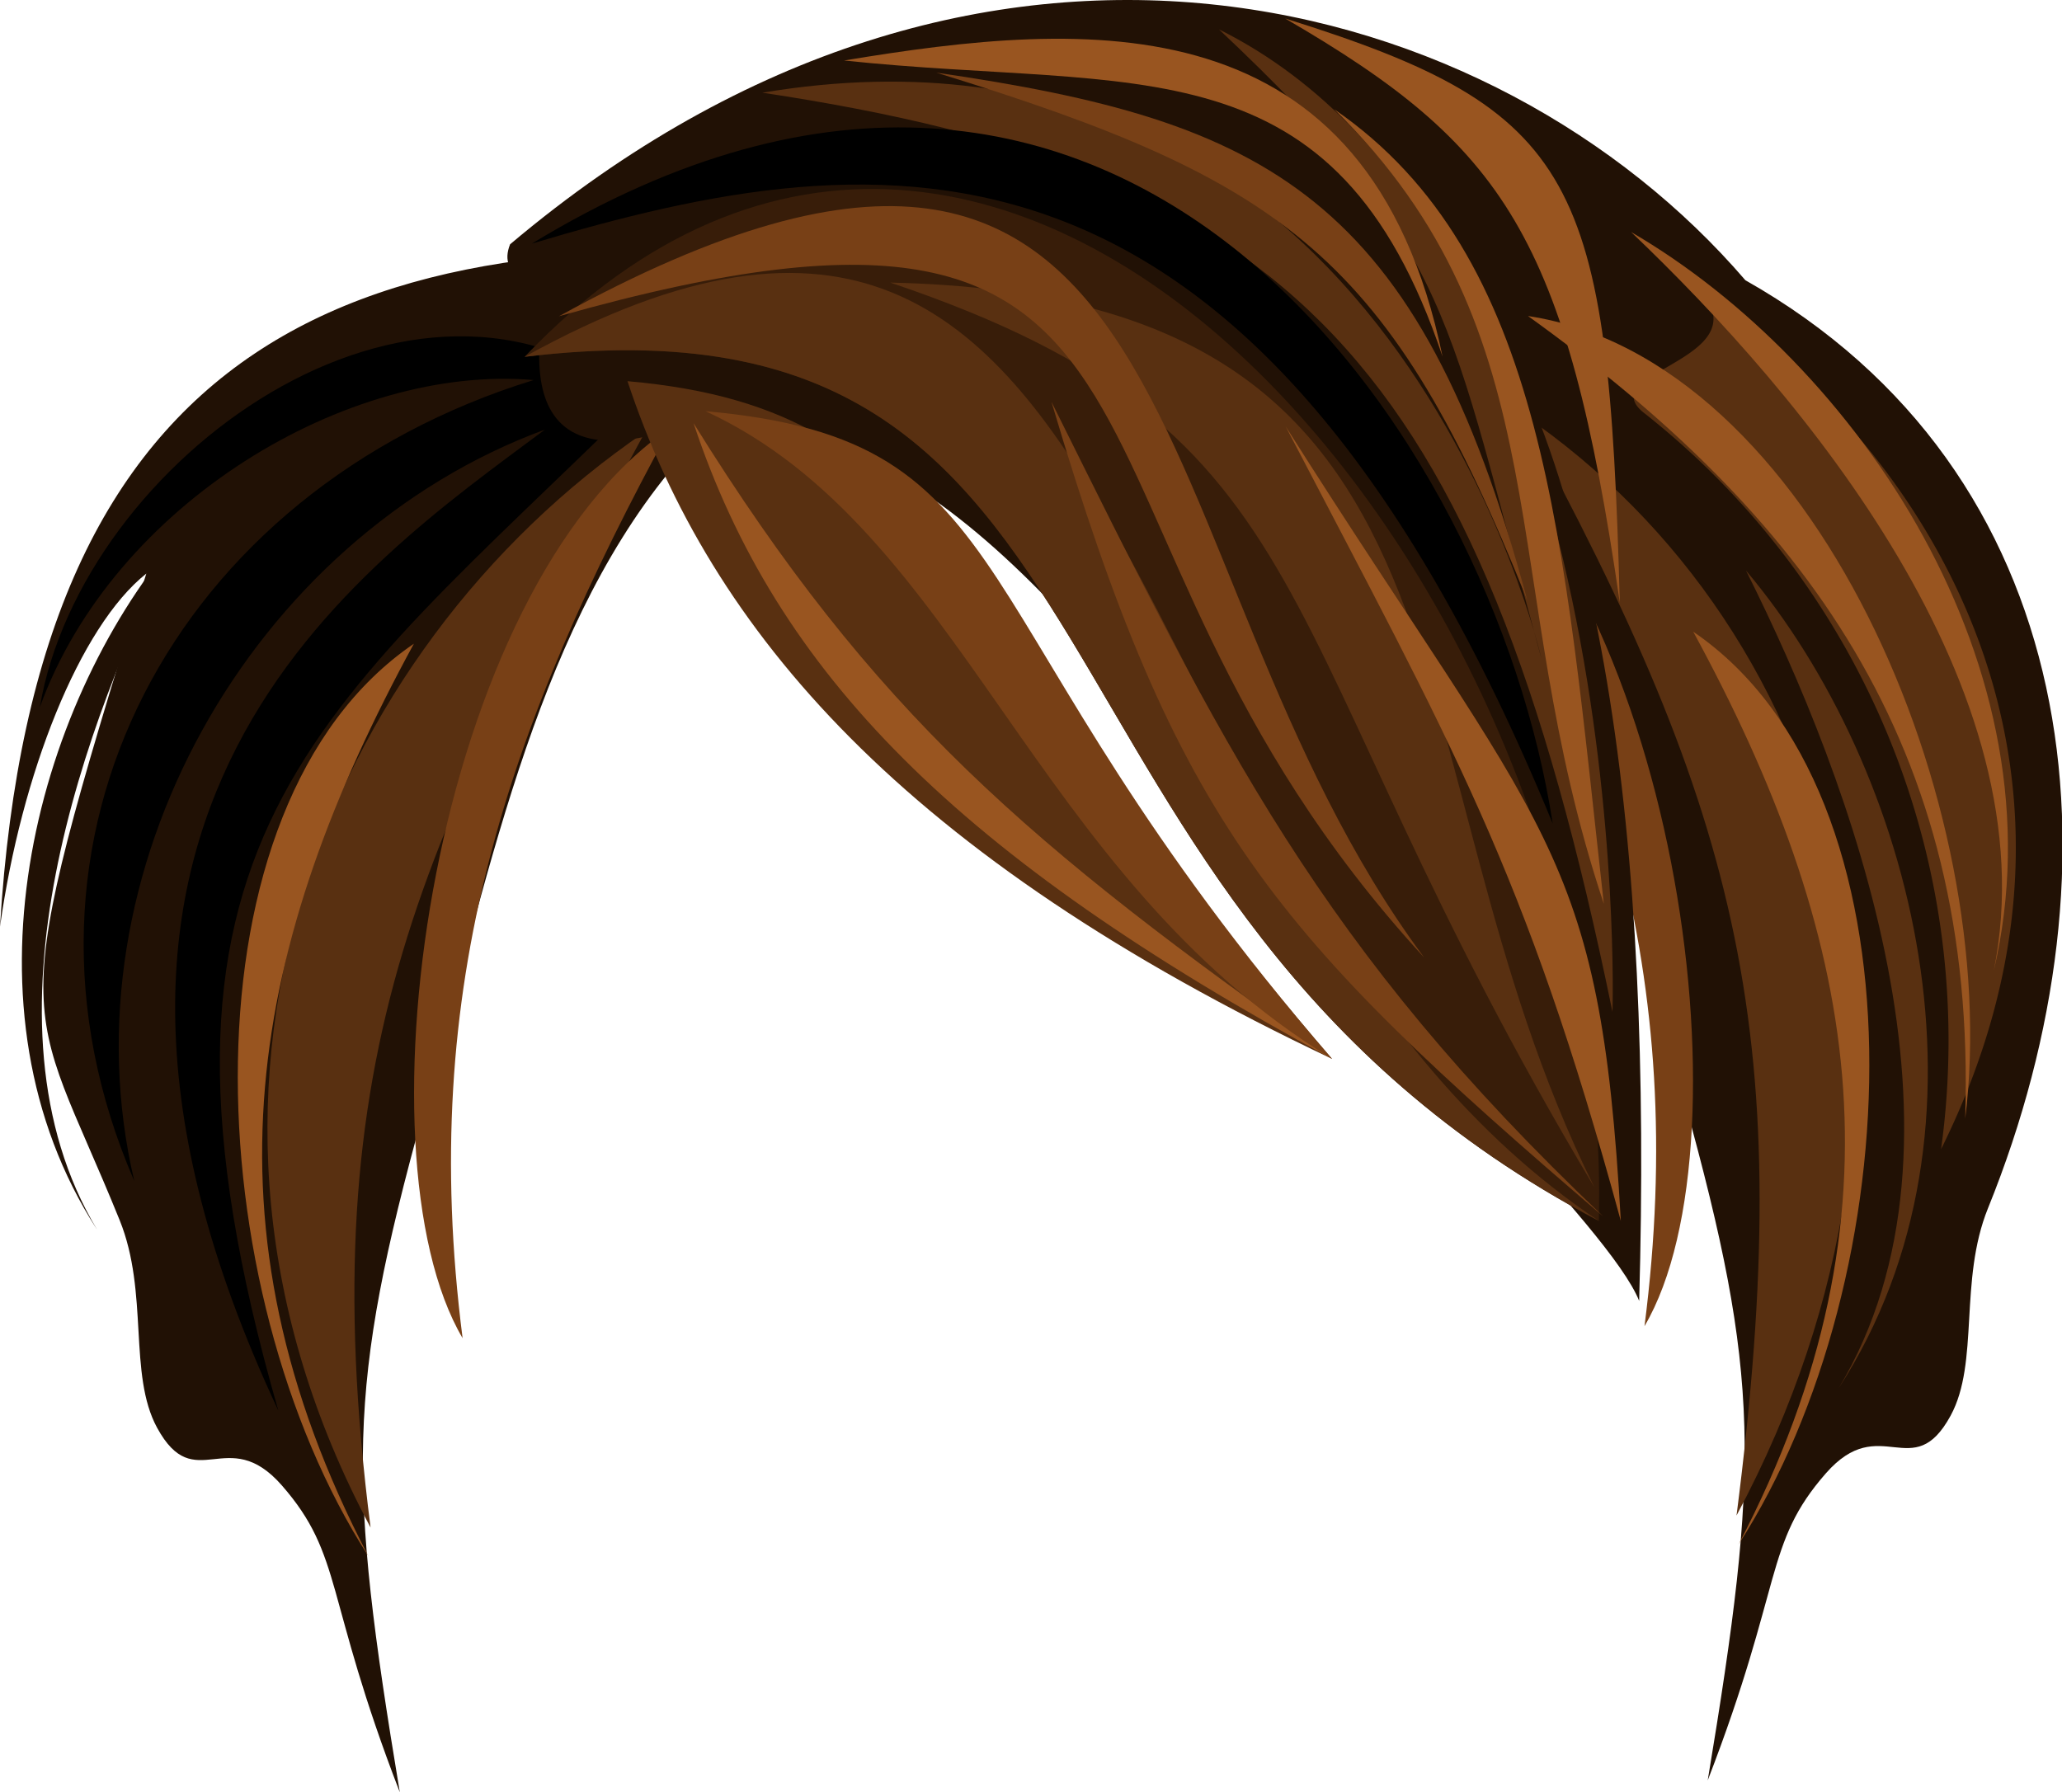<svg id="Layer_1" data-name="Layer 1" xmlns="http://www.w3.org/2000/svg" viewBox="0 0 181.95 158.18"><defs><style>.cls-1{fill:#211105;}.cls-1,.cls-2,.cls-3,.cls-4,.cls-5,.cls-6{fill-rule:evenodd;}.cls-2{fill:#593011;}.cls-4{fill:#784016;}.cls-5{fill:#995520;}.cls-6{fill:#381d09;}</style></defs><title>Hair10</title><path class="cls-1" d="M86.45,48C40,43,12.19,54.91,9.07,106.61c1.87-13.42,7-26.48,12.91-31.17-12.85,41.39-10.59,36.72-2.35,57.07,2.59,6.4.74,13.6,3.3,18.31,3.34,6.13,6.19-.4,11,5.08,5.45,6.23,3.72,9.76,10.42,27.1-4.6-27.69-4.71-35.54,2.06-60,5.53-20,9.75-41.87,21.7-56.52,8.31-10.17,7.3-11.74,27.34-13.91C89.89,41.48,91.08,59.55,86.45,48Z" transform="translate(-9.07 -24.82)"/><path class="cls-1" d="M24.52,72.53c-12.46,14.77-19.46,41.38-6.89,60.8C6.61,115,16.65,88.2,24.52,72.53Z" transform="translate(-9.07 -24.82)"/><path class="cls-2" d="M66,62.93c-19.36,35.56-29.62,54.61-24.23,96.7C21.42,121.54,37.69,82.23,66,62.93Z" transform="translate(-9.07 -24.82)"/><path class="cls-3" d="M12.58,87.25c6.5-18,27.22-30.31,43.58-28.89-31.6,9.74-48.3,40.56-35.24,70.69-6.42-27.24,10.36-56.8,36.24-66.32C40.84,74.9,8.81,96.38,33.63,149.31,19.1,98.8,37,88.12,65.4,60.15,45.67,44,16.26,65.43,12.58,87.25Z" transform="translate(-9.07 -24.82)"/><path class="cls-4" d="M68.22,62.57C53.89,88.9,45.9,111.74,49.89,142.92,40.18,126.43,47.27,76.86,68.22,62.57Z" transform="translate(-9.07 -24.82)"/><path class="cls-5" d="M45.59,81.63c-14.34,26.33-19.36,51.16-4,80.55C26.48,138.74,24.63,95.93,45.59,81.63Z" transform="translate(-9.07 -24.82)"/><path class="cls-1" d="M54.08,46.38c41.61-35.11,87-22.43,109,3.17,29.9,16.92,33.73,51.49,21.41,81.9-2.59,6.4-.74,13.6-3.3,18.31-3.34,6.13-6.19-.4-11,5.08-5.46,6.23-3.73,9.76-10.43,27.1,4.59-27.69,4.71-35.54-2.06-60-5.53-20-9.74-41.87-21.7-56.52-8.31-10.17-7.3-11.74-27.34-13.91C114.18,40.42,49.45,58,54.08,46.38Z" transform="translate(-9.07 -24.82)"/><path class="cls-2" d="M143.37,61.34c19.35,35.56,24.32,55.14,18.93,97.23C182.65,120.48,171.67,80.64,143.37,61.34Z" transform="translate(-9.07 -24.82)"/><path class="cls-4" d="M135.85,61.51c14.33,26.33,22.33,49.18,18.33,80.35C163.88,125.37,156.81,75.8,135.85,61.51Z" transform="translate(-9.07 -24.82)"/><path class="cls-5" d="M158.48,80.57c14.33,26.33,19.36,51.16,4,80.55C177.59,137.68,179.44,94.86,158.48,80.57Z" transform="translate(-9.07 -24.82)"/><path class="cls-1" d="M153.71,139.63c-2.59-6.47-21.8-24.48-35.52-41.94S88,57.78,66.75,63.19C51.59,67,57.66,48.9,58.86,45.89,137.19,2.58,156,59.28,153.71,139.63Z" transform="translate(-9.07 -24.82)"/><path class="cls-6" d="M55.36,56.31C97.94,11.66,151.63,77,150.15,132.57,96.11,104.06,111.5,49.52,55.36,56.31Z" transform="translate(-9.07 -24.82)"/><path class="cls-2" d="M55.36,56.31c57-31.55,49.7,46.11,94.79,76.26C96.11,104.06,111.5,49.52,55.36,56.31Z" transform="translate(-9.07 -24.82)"/><path class="cls-4" d="M101.85,60.28c15.23,30.64,23.65,48.1,48.68,71.89C121.42,107.24,112.93,97.65,101.85,60.28Z" transform="translate(-9.07 -24.82)"/><path class="cls-2" d="M87.63,49.76c54.42,1.19,43,41.32,62.12,79.83C120,79.87,127.16,63.09,87.63,49.76Z" transform="translate(-9.07 -24.82)"/><path class="cls-4" d="M58.39,52.73c57.55-31.64,49.94,21.07,76.35,56.6C98.4,69.8,119.05,35.57,58.39,52.73Z" transform="translate(-9.07 -24.82)"/><path class="cls-5" d="M122.52,62.46c23,36.35,27.72,37,29.57,70.11C143.64,101.54,137.29,90.78,122.52,62.46Z" transform="translate(-9.07 -24.82)"/><path class="cls-2" d="M76.34,33c55.45-9.27,68.89,50.52,68.73,49.89-8.33-30.35-7.64-35.88-28.44-55.48,36.75,18.32,34.76,86.94,34.72,86.7C139.48,56.16,122.72,40,76.34,33Z" transform="translate(-9.07 -24.82)"/><path class="cls-4" d="M91.69,31.23c29.12,4.24,42.55,10.78,52.15,46.58C131.73,47.55,122.76,40.82,91.69,31.23Z" transform="translate(-9.07 -24.82)"/><path class="cls-5" d="M126.8,34.46c18.75,12.91,20.22,38.12,23.79,70.12C141,75.81,147.16,54.45,126.8,34.46Z" transform="translate(-9.07 -24.82)"/><path class="cls-3" d="M56,46.32c52.06-31.69,84.85,17.08,90.08,51.18C119.65,33.2,87.11,37,56,46.32Z" transform="translate(-9.07 -24.82)"/><path class="cls-2" d="M163.14,75.18c14.78,17.53,23.09,49.1,8.17,72.16C184.39,125.58,172.47,93.78,163.14,75.18Z" transform="translate(-9.07 -24.82)"/><path class="cls-2" d="M64.44,58.46c7.34,22.12,24.41,41.93,62.17,59.81C92.71,79,93.33,61,64.44,58.46Z" transform="translate(-9.07 -24.82)"/><path class="cls-5" d="M70.27,62.17c7.34,22.12,23.34,38.22,56.34,56.1C99.86,99.43,86.18,87.76,70.27,62.17Z" transform="translate(-9.07 -24.82)"/><path class="cls-4" d="M71.33,61.11C94,71.58,100,102,126.61,118.27,92.71,79,100.22,63.67,71.33,61.11Z" transform="translate(-9.07 -24.82)"/><path class="cls-2" d="M159.85,51.49c2.85,5.24-10,6.35-5.74,9.75a70.49,70.49,0,0,1,26.24,65C196.58,93.51,180.21,65.38,159.85,51.49Z" transform="translate(-9.07 -24.82)"/><path class="cls-5" d="M143.9,52.71c24.34,17.51,39.63,37.71,38.58,70.83C185.89,95.88,169,56.5,143.9,52.71Z" transform="translate(-9.07 -24.82)"/><path class="cls-5" d="M153,45.3c19.83,11.53,38.28,38.46,32,65.19C190,85.6,168.09,59.67,153,45.3Z" transform="translate(-9.07 -24.82)"/><path class="cls-5" d="M122.47,26.45C148.39,34.55,151,40.48,152,78,147.31,45.62,141.78,37.67,122.47,26.45Z" transform="translate(-9.07 -24.82)"/><path class="cls-5" d="M83.55,30.16C105,26.6,129.81,24.6,136.36,56.29,126.92,28.14,109.48,32.91,83.55,30.16Z" transform="translate(-9.07 -24.82)"/></svg>